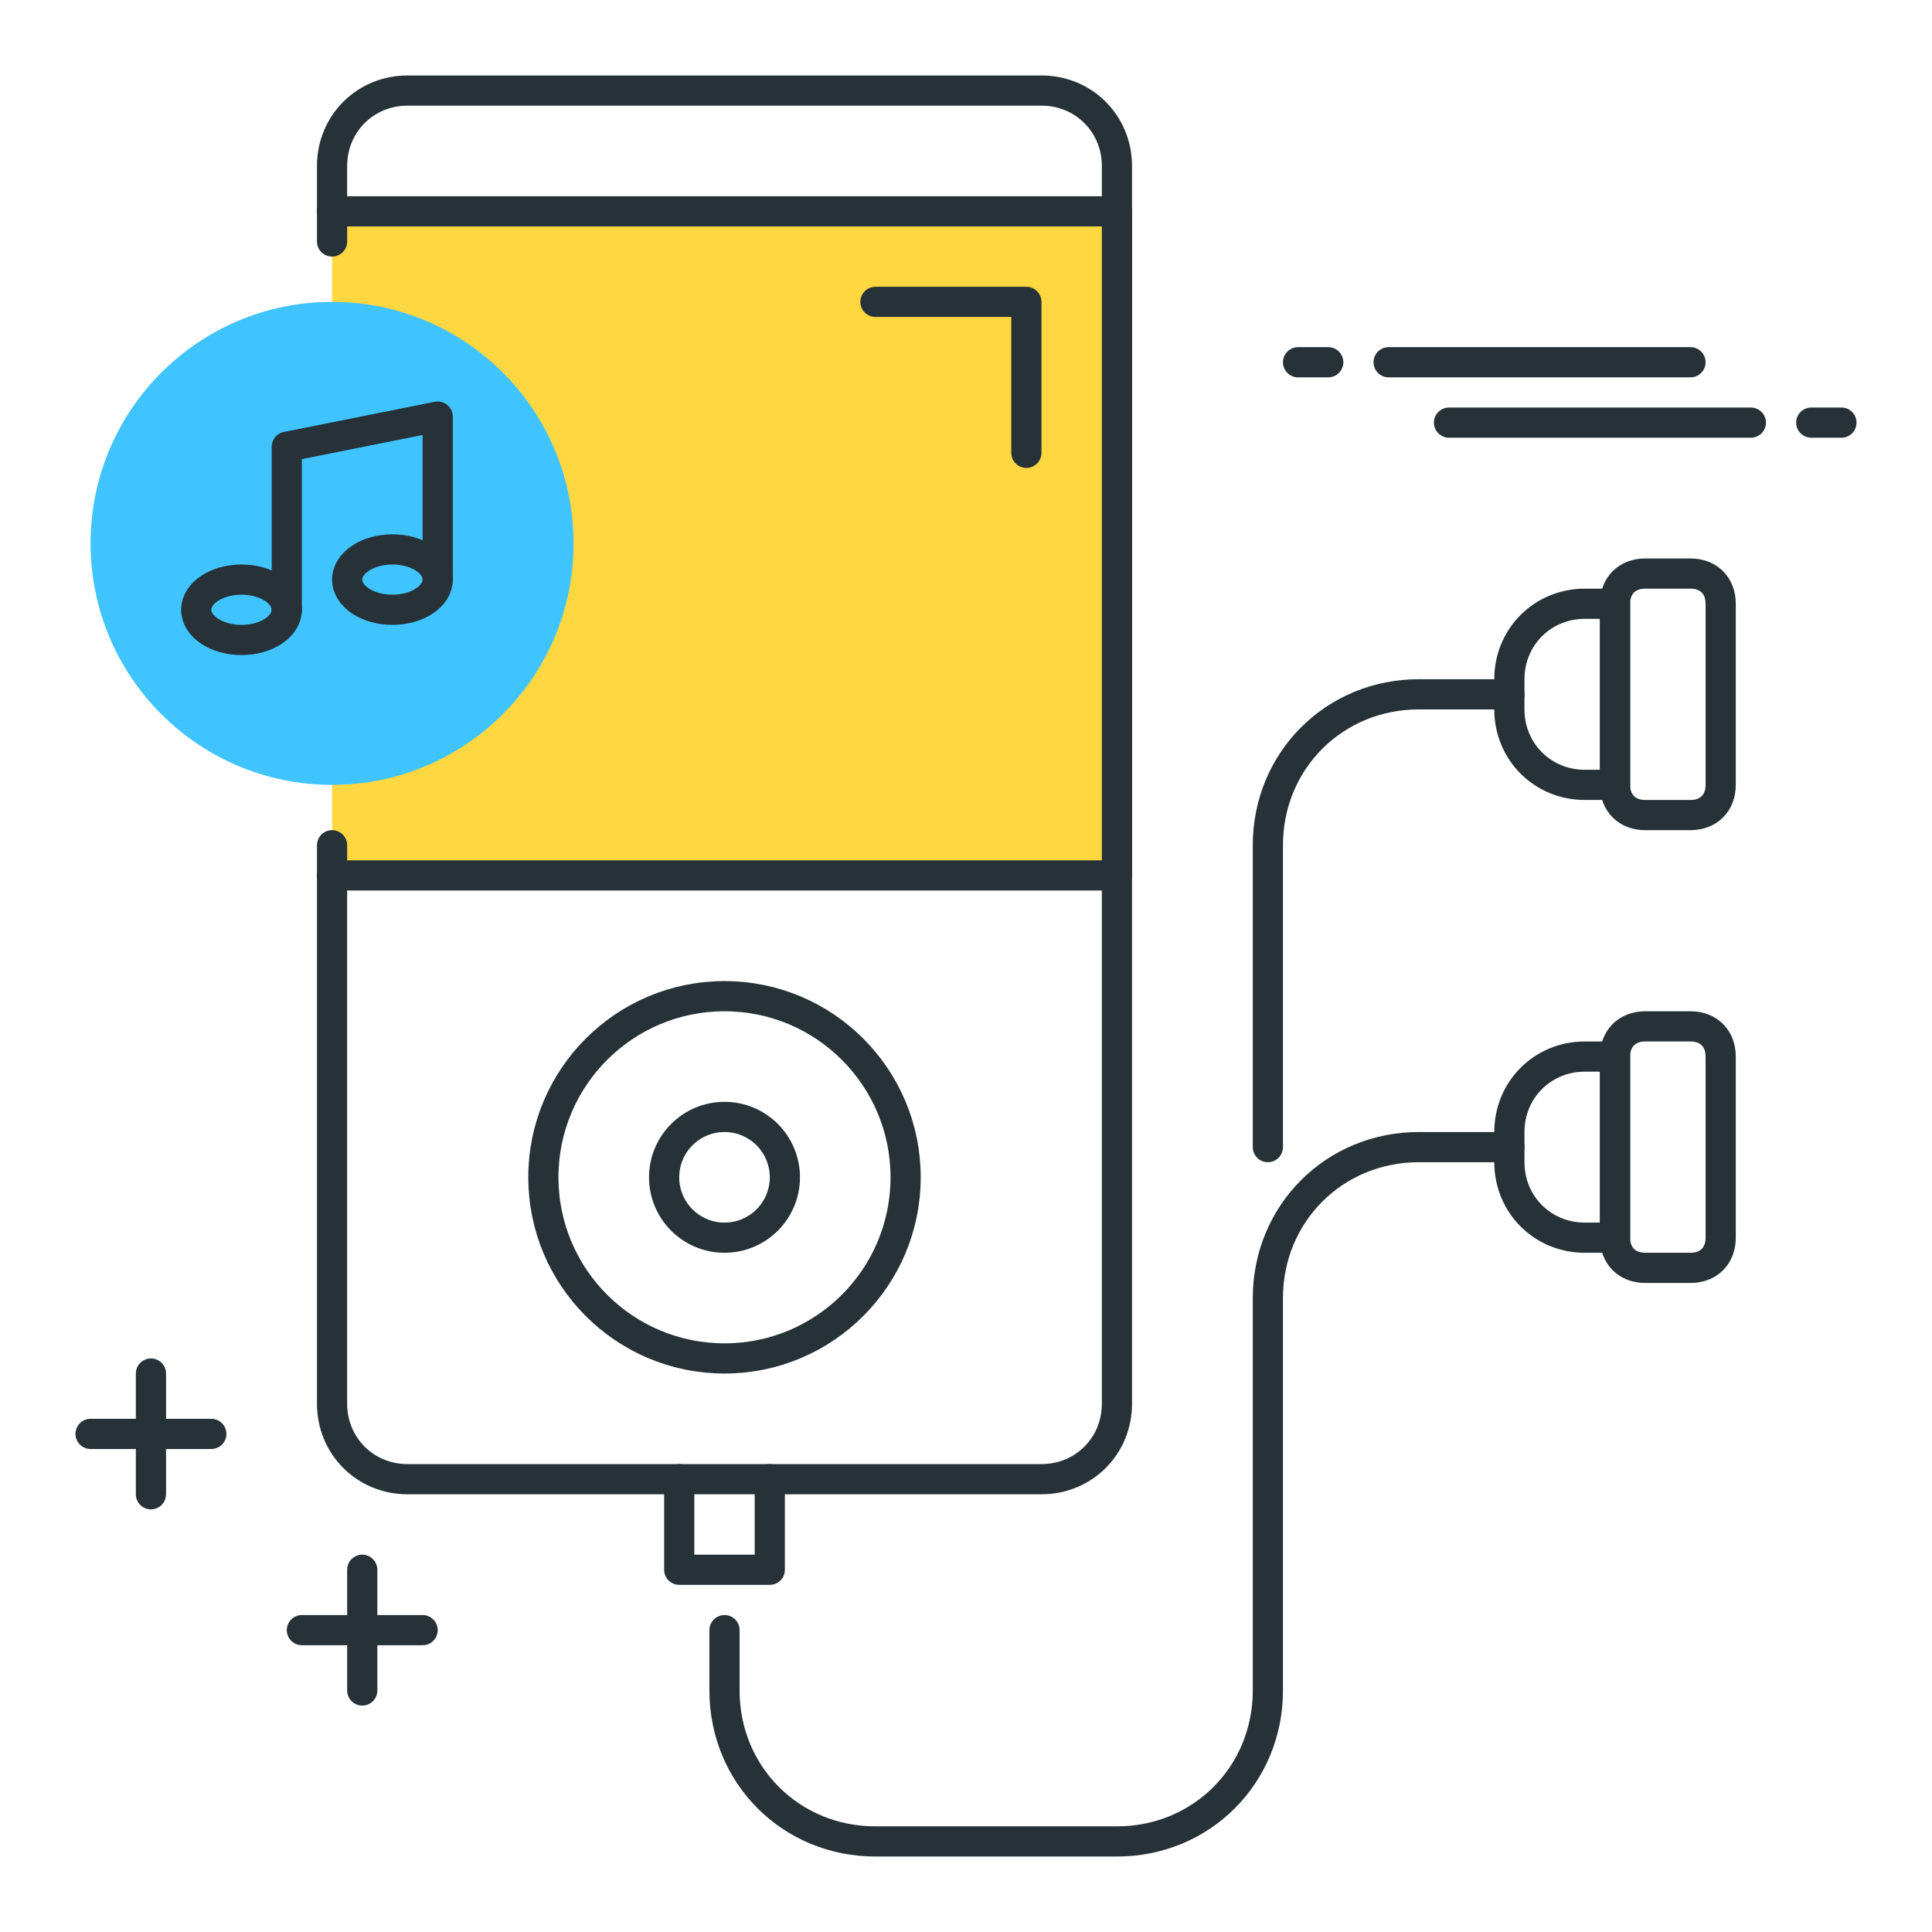 <?xml version="1.0" encoding="utf-8"?>
<!-- Generator: Adobe Illustrator 21.0.0, SVG Export Plug-In . SVG Version: 6.00 Build 0)  -->
<svg version="1.1" id="Layer_1" xmlns="http://www.w3.org/2000/svg" xmlns:xlink="http://www.w3.org/1999/xlink" x="0px" y="0px"
	 viewBox="0 0 64 64" style="enable-background:new 0 0 64 64;" xml:space="preserve">
<style type="text/css">
	.st0{fill:none;stroke:#263238;stroke-linecap:round;stroke-linejoin:round;stroke-miterlimit:10;}
	.st1{fill:#FFD740;stroke:#263238;stroke-linecap:round;stroke-linejoin:round;stroke-miterlimit:10;}
	.st2{fill:#40C4FF;stroke:#263238;stroke-linecap:round;stroke-linejoin:round;stroke-miterlimit:10;}
	.st3{fill:#FFFFFF;stroke:#263238;stroke-linecap:round;stroke-linejoin:round;stroke-miterlimit:10;}
	.st4{fill:#FF5252;stroke:#263238;stroke-linecap:round;stroke-linejoin:round;stroke-miterlimit:10;}
	.st5{fill:#FF5252;}
	.st6{fill:#4DB6AC;stroke:#263238;stroke-linecap:round;stroke-linejoin:round;stroke-miterlimit:10;}
	.st7{fill:#FFD740;}
	.st8{fill:#40C4FF;}
	.st9{fill:#4DB6AC;}
	.st10{fill:#FFFFFF;}
	.st11{fill:#263238;stroke:#263238;stroke-linecap:round;stroke-linejoin:round;stroke-miterlimit:10;}
	.st12{fill:#4FC3F7;}
	.st13{fill:#E0E0E0;stroke:#263238;stroke-linecap:round;stroke-linejoin:round;stroke-miterlimit:10;}
</style>
<g id="MP4_Player">
	<g>
		<g>
			<path class="st0" d="M24,54v2c0,2.8,2.2,5,5,5h8c2.8,0,5-2.2,5-5V43c0-2.8,2.2-5,5-5h3"/>
			<path class="st0" d="M11,7V5.5C11,4.1,12.1,3,13.5,3h21C35.9,3,37,4.1,37,5.5v41c0,1.4-1.1,2.5-2.5,2.5h-21
				c-1.4,0-2.5-1.1-2.5-2.5V29"/>
			<polyline class="st1" points="11,8 11,7 37,7 37,29 11,29 11,28 			"/>
			<circle class="st0" cx="24" cy="39" r="6"/>
			<circle class="st0" cx="24" cy="39" r="2"/>
			<polyline class="st0" points="25.5,49 25.5,52 22.5,52 22.5,49 			"/>
			<g>
				<path class="st0" d="M53.5,26h-1c-1.4,0-2.5-1.1-2.5-2.5v-1c0-1.4,1.1-2.5,2.5-2.5h1V26z"/>
				<path class="st0" d="M56,27h-1.5c-0.6,0-1-0.4-1-1v-6c0-0.6,0.4-1,1-1H56c0.6,0,1,0.4,1,1v6C57,26.6,56.6,27,56,27z"/>
			</g>
			<g>
				<path class="st0" d="M53.5,41h-1c-1.4,0-2.5-1.1-2.5-2.5v-1c0-1.4,1.1-2.5,2.5-2.5h1V41z"/>
				<path class="st0" d="M56,42h-1.5c-0.6,0-1-0.4-1-1v-6c0-0.6,0.4-1,1-1H56c0.6,0,1,0.4,1,1v6C57,41.6,56.6,42,56,42z"/>
			</g>
			<path class="st0" d="M50,23h-3c-2.8,0-5,2.2-5,5v10"/>
			<polyline class="st0" points="29,10 34,10 34,15 			"/>
		</g>
		<g>
			<g>
				<g>
					<circle class="st8" cx="11" cy="18" r="8"/>
				</g>
			</g>
			<g>
				<polyline class="st0" points="9.5,20.2 9.5,14.8 14.5,13.8 14.5,19.2 				"/>
				<ellipse class="st0" cx="8" cy="20.2" rx="1.5" ry="1"/>
				<ellipse class="st0" cx="13" cy="19.2" rx="1.5" ry="1"/>
			</g>
		</g>
		<g>
			<g>
				<line class="st0" x1="60" y1="14" x2="61" y2="14"/>
				<line class="st0" x1="48" y1="14" x2="58" y2="14"/>
			</g>
			<g>
				<line class="st0" x1="44" y1="12" x2="43" y2="12"/>
				<line class="st0" x1="56" y1="12" x2="46" y2="12"/>
			</g>
		</g>
		<g>
			<g>
				<line class="st0" x1="3" y1="47.5" x2="7" y2="47.5"/>
				<line class="st0" x1="5" y1="45.5" x2="5" y2="49.5"/>
			</g>
			<g>
				<line class="st0" x1="10" y1="54" x2="14" y2="54"/>
				<line class="st0" x1="12" y1="52" x2="12" y2="56"/>
			</g>
		</g>
	</g>
</g>
</svg>
